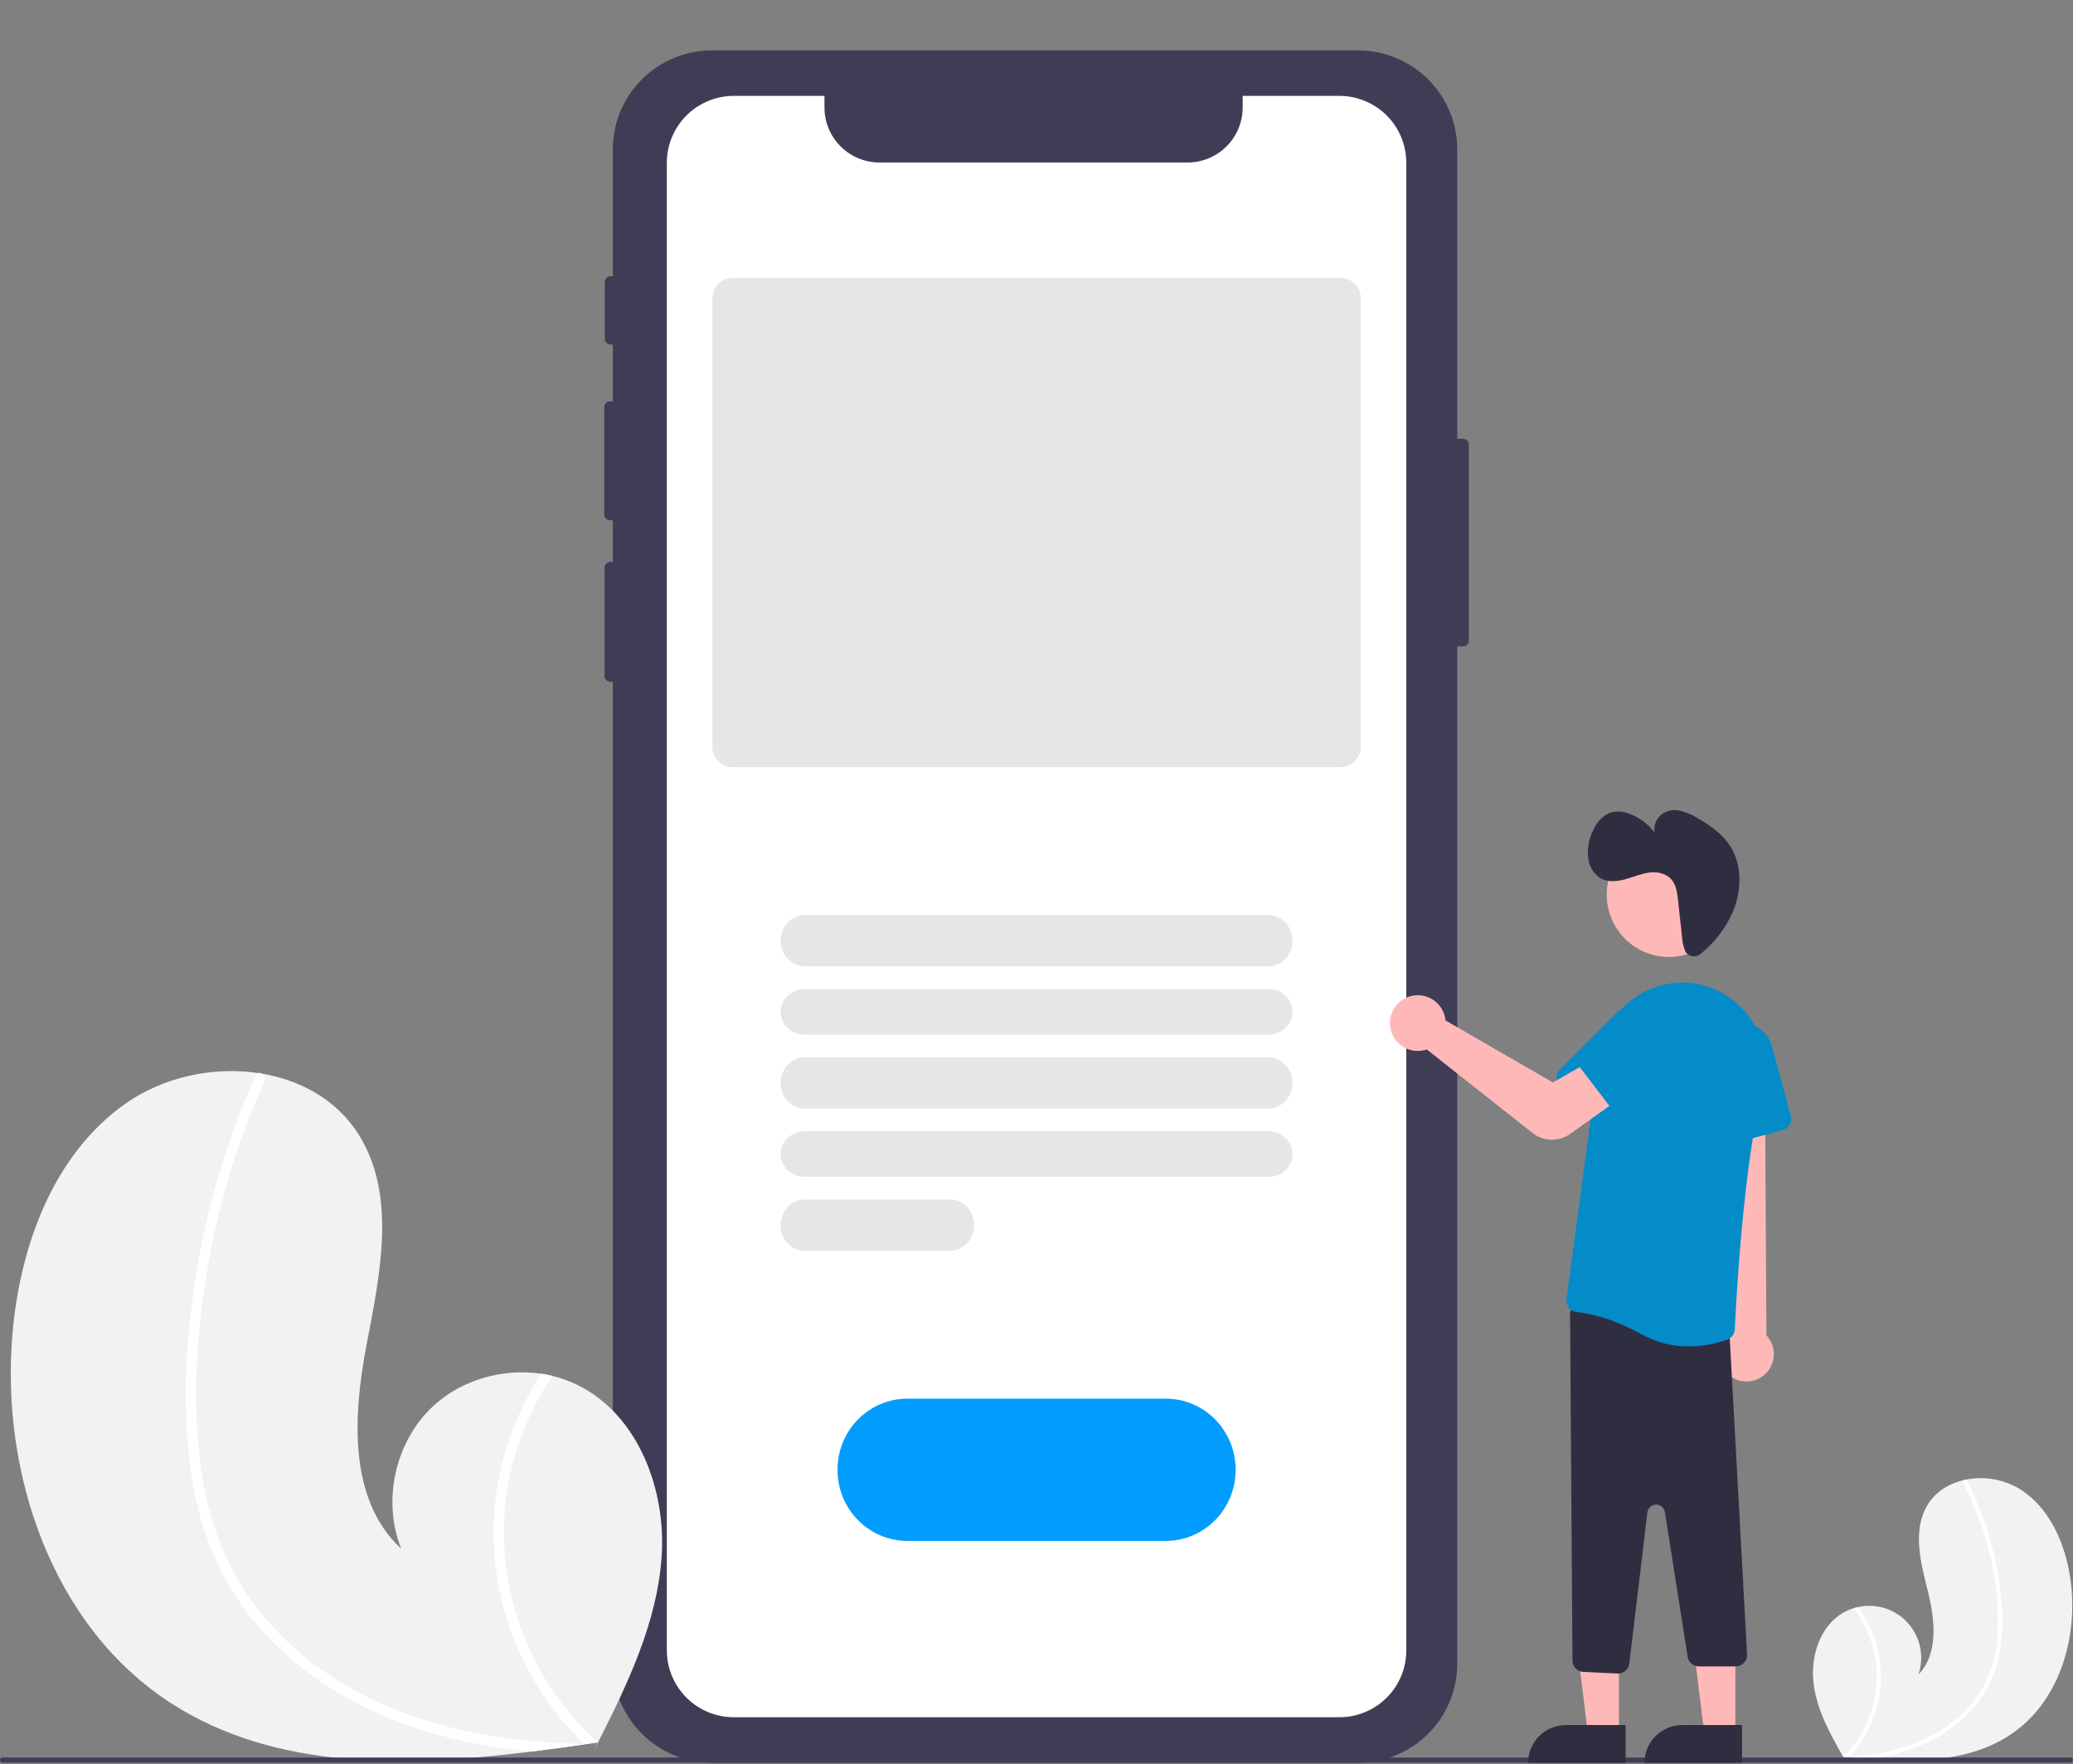 <svg width="939" height="799" viewBox="0 0 939 799" fill="none" xmlns="http://www.w3.org/2000/svg">
<rect x="0" y="0" width="939" height="799" fill="#808080" stroke="none"/>
<path d="M662.706 198.729H660.089V67.655C660.089 55.761 655.353 44.355 646.923 35.944C638.492 27.534 627.058 22.81 615.136 22.81H322.532C310.61 22.81 299.176 27.534 290.745 35.944C282.315 44.355 277.579 55.761 277.579 67.655V125.083H276.587C275.887 125.083 275.216 125.361 274.72 125.855C274.225 126.349 273.947 127.019 273.947 127.717V153.401C273.947 154.099 274.225 154.769 274.72 155.263C275.216 155.757 275.887 156.035 276.587 156.035H277.579V181.741H276.357C276.01 181.741 275.667 181.809 275.346 181.942C275.026 182.074 274.735 182.268 274.49 182.513C274.245 182.757 274.05 183.048 273.917 183.367C273.785 183.687 273.717 184.029 273.717 184.375V232.982C273.717 233.68 273.995 234.35 274.49 234.844C274.985 235.338 275.657 235.615 276.357 235.615H277.579V254.467H276.472C276.125 254.467 275.782 254.535 275.462 254.667C275.141 254.8 274.85 254.994 274.605 255.238C274.36 255.483 274.166 255.773 274.033 256.093C273.9 256.412 273.832 256.755 273.832 257.1V306.167C273.832 306.866 274.11 307.536 274.605 308.03C275.1 308.524 275.772 308.801 276.472 308.801H277.579V753.494C277.579 765.388 282.315 776.795 290.745 785.205C299.176 793.615 310.61 798.34 322.532 798.34H615.136C627.058 798.34 638.492 793.615 646.923 785.205C655.353 776.795 660.089 765.388 660.089 753.494V292.734H662.706C663.407 292.734 664.078 292.456 664.573 291.962C665.068 291.468 665.347 290.798 665.347 290.1V201.363C665.347 200.664 665.068 199.995 664.573 199.501C664.078 199.007 663.407 198.729 662.706 198.729Z" fill="#3F3D56"/>
<path d="M606.665 43.422H562.893V48.672C562.893 55.284 560.259 61.626 555.572 66.301C550.884 70.977 544.526 73.603 537.897 73.603H398.449C395.168 73.605 391.919 72.962 388.887 71.711C385.855 70.46 383.1 68.625 380.779 66.312C378.458 64 376.616 61.253 375.359 58.23C374.102 55.208 373.454 51.968 373.453 48.695V43.422H332.411C324.361 43.422 316.641 46.611 310.949 52.288C305.257 57.966 302.059 65.666 302.059 73.695V73.695V747.455C302.059 755.484 305.257 763.184 310.949 768.861C316.641 774.538 324.361 777.728 332.411 777.728H606.665C614.712 777.728 622.429 774.54 628.119 768.864C633.809 763.189 637.005 755.492 637.005 747.466V73.695C637.007 69.721 636.224 65.786 634.7 62.113C633.177 58.441 630.943 55.104 628.127 52.293C625.311 49.482 621.967 47.252 618.286 45.73C614.606 44.207 610.661 43.423 606.676 43.422H606.665Z" fill="white"/>
<path d="M528.119 697.856H410.945C402.566 697.856 394.531 694.463 388.607 688.423C382.682 682.383 379.354 674.192 379.354 665.65C379.354 657.108 382.682 648.916 388.607 642.877C394.531 636.837 402.566 633.443 410.945 633.443H528.119C536.497 633.443 544.532 636.837 550.457 642.877C556.381 648.916 559.71 657.108 559.71 665.65C559.71 674.192 556.381 682.383 550.457 688.423C544.532 694.463 536.497 697.856 528.119 697.856V697.856Z" fill="#009DFF"/>
<path d="M574.515 437.628H364.549C361.642 437.628 358.854 436.407 356.799 434.232C354.744 432.058 353.589 429.109 353.589 426.034C353.589 422.959 354.744 420.01 356.799 417.835C358.854 415.661 361.642 414.44 364.549 414.44H574.515C577.422 414.44 580.21 415.661 582.265 417.835C584.32 420.01 585.475 422.959 585.475 426.034C585.475 429.109 584.32 432.058 582.265 434.232C580.21 436.407 577.422 437.628 574.515 437.628V437.628Z" fill="#E6E6E6"/>
<path d="M574.515 468.547H364.549C361.642 468.547 358.854 467.461 356.799 465.528C354.744 463.595 353.589 460.974 353.589 458.24C353.589 455.507 354.744 452.886 356.799 450.953C358.854 449.02 361.642 447.934 364.549 447.934H574.515C577.422 447.934 580.21 449.02 582.265 450.953C584.32 452.886 585.475 455.507 585.475 458.24C585.475 460.974 584.32 463.595 582.265 465.528C580.21 467.461 577.422 468.547 574.515 468.547V468.547Z" fill="#E6E6E6"/>
<path d="M574.515 502.041H364.549C361.642 502.041 358.854 500.82 356.799 498.645C354.744 496.471 353.589 493.522 353.589 490.447C353.589 487.372 354.744 484.423 356.799 482.249C358.854 480.074 361.642 478.853 364.549 478.853H574.515C577.422 478.853 580.21 480.074 582.265 482.249C584.32 484.423 585.475 487.372 585.475 490.447C585.475 493.522 584.32 496.471 582.265 498.645C580.21 500.82 577.422 502.041 574.515 502.041V502.041Z" fill="#E6E6E6"/>
<path d="M574.515 532.959H364.549C361.642 532.959 358.854 531.873 356.799 529.941C354.744 528.008 353.589 525.387 353.589 522.653C353.589 519.92 354.744 517.298 356.799 515.366C358.854 513.433 361.642 512.347 364.549 512.347H574.515C577.422 512.347 580.21 513.433 582.265 515.366C584.32 517.298 585.475 519.92 585.475 522.653C585.475 525.387 584.32 528.008 582.265 529.941C580.21 531.873 577.422 532.959 574.515 532.959V532.959Z" fill="#E6E6E6"/>
<path d="M430.382 566.454H364.397C361.53 566.454 358.781 565.232 356.754 563.058C354.728 560.884 353.589 557.935 353.589 554.86C353.589 551.785 354.728 548.836 356.754 546.661C358.781 544.487 361.53 543.265 364.397 543.265H430.382C433.249 543.265 435.998 544.487 438.025 546.661C440.052 548.836 441.19 551.785 441.19 554.86C441.19 557.935 440.052 560.884 438.025 563.058C435.998 565.232 433.249 566.454 430.382 566.454H430.382Z" fill="#E6E6E6"/>
<path d="M607.212 347.45H331.852C329.418 347.448 327.084 346.484 325.363 344.772C323.642 343.06 322.673 340.738 322.671 338.317V135.004C322.673 132.582 323.642 130.26 325.363 128.548C327.084 126.836 329.418 125.873 331.852 125.87H607.212C609.646 125.873 611.98 126.836 613.701 128.548C615.422 130.261 616.39 132.582 616.393 135.004V338.317C616.39 340.738 615.422 343.06 613.701 344.772C611.98 346.484 609.646 347.448 607.212 347.45V347.45Z" fill="#E6E6E6"/>
<g clip-path="url(#clip0)">
<path d="M77.679 771.498C125.032 801.899 184.189 800.356 241.066 793.232C249.008 792.238 256.889 791.15 264.693 790.013C264.74 789.998 264.802 789.999 264.85 789.984C265.225 789.928 265.6 789.872 265.96 789.831C267.571 789.592 269.182 789.353 270.777 789.114L270.437 789.858L269.37 792.167C269.756 791.392 270.144 790.634 270.53 789.859C270.644 789.627 270.773 789.395 270.885 789.162C284.286 762.6 297.515 735.099 299.67 705.479C301.89 674.736 289.154 640.749 261.495 627.193C257.868 625.42 254.055 624.059 250.126 623.133C248.494 622.732 246.845 622.423 245.181 622.162C227.764 619.58 209.112 624.833 196.152 636.864C179.01 652.807 173.016 679.631 181.724 701.371C157.7 679.239 159.902 641.109 166.045 609.009C172.203 576.91 179.825 541.149 162.289 513.564C152.539 498.209 136.367 489.23 118.599 486.221C118.054 486.134 117.51 486.047 116.965 485.975C96.342 482.919 73.78 487.796 56.652 499.945C24.229 522.931 9.155 564.004 5.681 603.628C0.08 667.39 23.841 736.929 77.679 771.498Z" fill="#F2F2F2"/>
<path d="M86.922 669.269C88.998 683.155 93.086 696.663 99.058 709.368C104.535 720.6 111.659 730.95 120.195 740.073C137.641 758.912 160.102 772.57 184.16 781.179C202.546 787.581 221.666 791.63 241.066 793.232C249.008 792.238 256.889 791.15 264.693 790.013C264.74 789.998 264.802 789.999 264.85 789.984C265.225 789.928 265.6 789.872 265.96 789.831C267.571 789.592 269.182 789.353 270.777 789.114L270.437 789.858L269.37 792.167C269.756 791.392 270.144 790.633 270.53 789.859C270.644 789.627 270.773 789.395 270.885 789.162C255.671 775.545 243.939 758.476 236.673 739.386C229.407 720.296 226.818 699.741 229.123 679.444C231.594 659.279 238.79 639.985 250.126 623.133C248.494 622.731 246.845 622.423 245.181 622.162C240.883 628.762 237.177 635.73 234.105 642.984C223.076 668.857 220.663 697.597 227.222 724.949C233.284 749.695 246.273 772.195 264.665 789.81C263.137 789.784 261.592 789.743 260.08 789.687C231.45 788.811 202.676 784.216 176.149 773.052C153.743 763.642 133.167 749.156 117.813 730.196C100.992 709.431 92.69 683.809 90.08 657.453C87.297 629.235 89.411 600.255 94.376 572.399C99.439 543.843 107.975 516.015 119.793 489.535C120.057 488.935 120.08 488.256 119.858 487.639C119.635 487.022 119.185 486.514 118.599 486.221C118.108 485.926 117.52 485.838 116.965 485.975C116.694 486.063 116.446 486.21 116.241 486.407C116.035 486.604 115.876 486.844 115.776 487.111C114.318 490.382 112.891 493.654 111.527 496.958C100.163 524.477 92.259 553.303 87.996 582.773C83.848 611.204 82.412 640.789 86.922 669.269Z" fill="white"/>
<path d="M912.444 784.376C894.016 797.664 870.134 798.331 847.049 796.698C843.826 796.471 840.625 796.204 837.454 795.916C837.435 795.911 837.41 795.912 837.39 795.907C837.238 795.893 837.085 795.878 836.94 795.87C836.285 795.808 835.63 795.747 834.982 795.685L835.135 795.978L835.616 796.886C835.443 796.582 835.27 796.284 835.098 795.981C835.047 795.89 834.99 795.799 834.939 795.707C828.959 785.291 823.028 774.493 821.515 762.599C819.951 750.253 824.346 736.274 835.202 730.206C836.625 729.413 838.133 728.781 839.697 728.322C840.346 728.124 841.004 727.964 841.669 727.823C845.741 726.918 849.979 727.115 853.949 728.393C857.919 729.671 861.478 731.985 864.258 735.096C867.039 738.207 868.941 742.003 869.77 746.094C870.599 750.185 870.324 754.423 868.974 758.372C878.178 748.926 876.461 733.603 873.286 720.796C870.105 707.989 866.255 693.739 872.724 682.236C876.321 675.833 882.645 671.861 889.743 670.261C889.96 670.214 890.178 670.167 890.396 670.126C898.852 668.412 907.644 669.953 915.014 674.444C928.585 683.003 935.556 699.233 937.818 715.131C941.463 740.715 933.397 769.267 912.444 784.376Z" fill="#F2F2F2"/>
<path d="M906.495 743.365C905.96 749.008 904.606 754.543 902.475 759.794C900.511 764.442 897.864 768.77 894.622 772.634C887.881 780.531 879.344 786.692 869.729 790.599C862.456 793.58 854.836 795.63 847.05 796.698C843.826 796.471 840.626 796.204 837.455 795.915C837.436 795.91 837.411 795.912 837.391 795.907C837.239 795.893 837.086 795.878 836.94 795.87C836.286 795.808 835.631 795.747 834.982 795.685L835.136 795.978L835.616 796.886C835.444 796.582 835.271 796.284 835.098 795.981C835.047 795.889 834.99 795.799 834.94 795.707C840.777 789.886 845.135 782.749 847.649 774.895C850.164 767.041 850.76 758.698 849.389 750.565C847.955 742.49 844.634 734.868 839.697 728.322C840.346 728.124 841.005 727.964 841.67 727.822C843.546 730.39 845.192 733.118 846.588 735.975C851.597 746.165 853.195 757.699 851.146 768.869C849.24 778.977 844.493 788.331 837.462 795.833C838.077 795.789 838.699 795.739 839.307 795.684C850.83 794.707 862.33 792.227 872.782 787.148C881.716 782.912 889.472 776.542 895.367 768.6C901.697 759.862 904.486 749.352 904.965 738.67C905.334 727.161 904.129 715.656 901.383 704.475C898.721 693.073 894.674 682.041 889.334 671.623C889.214 671.387 889.19 671.113 889.267 670.86C889.343 670.606 889.513 670.392 889.743 670.261C889.935 670.131 890.17 670.083 890.397 670.126C890.508 670.155 890.611 670.209 890.698 670.284C890.785 670.359 890.854 670.453 890.901 670.558C891.559 671.845 892.206 673.133 892.828 674.435C898.008 685.282 901.821 696.73 904.181 708.518C906.471 719.889 907.694 731.785 906.495 743.365Z" fill="white"/>
<path d="M937.853 798.256H1.147C0.842 798.256 0.551 798.135 0.336 797.92C0.121 797.705 0 797.413 0 797.109C0 796.804 0.121 796.513 0.336 796.297C0.551 796.082 0.842 795.961 1.147 795.961H937.853C938.158 795.961 938.449 796.082 938.664 796.297C938.879 796.513 939 796.804 939 797.109C939 797.413 938.879 797.705 938.664 797.92C938.449 798.135 938.158 798.256 937.853 798.256Z" fill="#3F3D56"/>
<path d="M733.329 785.276L719.274 785.275L712.586 731.009L733.333 731.01L733.329 785.276Z" fill="#FFB8B8"/>
<path d="M709.233 781.255H736.341V798.339H692.165C692.165 796.096 692.606 793.874 693.464 791.801C694.322 789.729 695.579 787.845 697.164 786.259C698.749 784.673 700.63 783.414 702.701 782.556C704.772 781.697 706.991 781.255 709.233 781.255V781.255Z" fill="#2F2E41"/>
<path d="M786.069 785.276L772.014 785.275L765.326 731.009L786.073 731.01L786.069 785.276Z" fill="#FFB8B8"/>
<path d="M761.973 781.255H789.081V798.339H744.905C744.905 796.096 745.346 793.874 746.204 791.801C747.062 789.729 748.319 787.845 749.904 786.259C751.489 784.673 753.371 783.414 755.441 782.556C757.512 781.697 759.732 781.255 761.973 781.255V781.255Z" fill="#2F2E41"/>
<path d="M784.353 623.654C782.838 622.679 781.556 621.384 780.596 619.859C779.636 618.334 779.021 616.618 778.796 614.83C778.571 613.041 778.74 611.226 779.291 609.51C779.843 607.794 780.763 606.221 781.988 604.9L772.733 473.437L799.393 476.025L800.125 604.766C802.206 606.973 803.406 609.867 803.497 612.9C803.588 615.933 802.565 618.894 800.621 621.223C798.677 623.551 795.947 625.084 792.948 625.533C789.95 625.981 786.892 625.312 784.353 623.654H784.353Z" fill="#FFB8B8"/>
<path d="M732.666 757.938L717.192 757.199C715.874 757.137 714.63 756.571 713.716 755.618C712.802 754.665 712.287 753.398 712.278 752.078L711.198 595.37C711.193 594.626 711.349 593.89 711.654 593.211C711.959 592.533 712.408 591.929 712.968 591.44C713.528 590.952 714.187 590.59 714.9 590.38C715.613 590.169 716.363 590.116 717.099 590.222L779.003 599.217C780.226 599.388 781.347 599.996 782.158 600.928C782.97 601.859 783.419 603.053 783.421 604.289L791.383 749.495C791.388 750.177 791.259 750.853 791.002 751.484C790.745 752.115 790.366 752.689 789.886 753.172C789.406 753.656 788.836 754.04 788.207 754.302C787.579 754.564 786.905 754.699 786.224 754.699H769.542C768.311 754.704 767.12 754.266 766.184 753.466C765.249 752.665 764.632 751.555 764.445 750.337L754.153 684.849C754.003 683.89 753.511 683.019 752.769 682.395C752.027 681.772 751.084 681.438 750.115 681.456C749.146 681.474 748.216 681.842 747.498 682.493C746.779 683.143 746.32 684.032 746.205 684.995L738.034 753.393C737.88 754.646 737.275 755.8 736.332 756.638C735.388 757.476 734.172 757.94 732.911 757.944C732.829 757.944 732.748 757.942 732.666 757.938Z" fill="#2F2E41"/>
<path d="M743.559 604.296C729.916 596.709 719.256 594.715 714.116 594.202C713.433 594.136 712.771 593.932 712.169 593.602C711.567 593.272 711.039 592.823 710.616 592.282C710.183 591.738 709.865 591.111 709.682 590.44C709.498 589.769 709.453 589.068 709.548 588.379L724.381 478.154C725.235 471.706 727.723 465.584 731.609 460.37C735.495 455.156 740.65 451.024 746.582 448.367C752.324 445.725 758.646 444.597 764.947 445.092C771.247 445.586 777.317 447.686 782.577 451.191C783.086 451.53 783.584 451.875 784.074 452.228C790.132 456.671 794.741 462.809 797.319 469.87C799.897 476.93 800.33 484.597 798.562 491.903C789.466 529.147 786.341 590.206 785.807 602.068C785.765 603.079 785.425 604.055 784.83 604.873C784.234 605.691 783.41 606.314 782.462 606.664C776.865 608.7 770.96 609.752 765.005 609.775C757.505 609.82 750.12 607.934 743.559 604.296V604.296Z" fill="#048CC9"/>
<path d="M778.768 517.61C778.144 517.161 777.628 516.577 777.259 515.902C776.89 515.226 776.678 514.476 776.637 513.708L774.683 478.275C774.49 474.765 775.602 471.307 777.805 468.569C780.008 465.83 783.146 464.005 786.614 463.446C790.081 462.886 793.633 463.631 796.585 465.537C799.536 467.443 801.678 470.376 802.597 473.769L811.178 505.448C811.535 506.769 811.353 508.179 810.673 509.366C809.992 510.554 808.869 511.423 807.549 511.783L783.139 518.407C782.397 518.61 781.619 518.644 780.863 518.506C780.106 518.368 779.391 518.062 778.768 517.61Z" fill="#048CC9"/>
<path d="M755.966 433.401C771.518 433.401 784.126 420.782 784.126 405.215C784.126 389.649 771.518 377.03 755.966 377.03C740.414 377.03 727.806 389.649 727.806 405.215C727.806 420.782 740.414 433.401 755.966 433.401Z" fill="#FFB8B8"/>
<path d="M705.207 488.494C705.125 487.728 705.215 486.954 705.472 486.229C705.728 485.503 706.144 484.845 706.689 484.301L731.756 459.206C734.24 456.72 737.555 455.242 741.063 455.057C744.57 454.873 748.022 455.995 750.752 458.207C753.482 460.419 755.298 463.565 755.848 467.037C756.398 470.509 755.645 474.062 753.733 477.012L735.881 504.544C735.135 505.692 733.965 506.497 732.627 506.782C731.289 507.067 729.893 506.809 728.745 506.065L707.529 492.284C706.884 491.867 706.34 491.309 705.938 490.653C705.536 489.997 705.286 489.259 705.207 488.494Z" fill="#048CC9"/>
<path d="M763.879 431.577C764.278 432.038 764.765 432.414 765.312 432.683C765.859 432.952 766.454 433.109 767.062 433.144C767.67 433.179 768.279 433.091 768.853 432.887C769.427 432.682 769.954 432.364 770.403 431.952C776.682 426.865 781.662 420.355 784.932 412.961C788.593 404.227 789.13 393.569 784.963 385.382C781.441 378.461 775.118 374.056 768.806 370.455C766.387 368.929 763.735 367.807 760.955 367.134C759.551 366.815 758.096 366.794 756.683 367.072C755.271 367.35 753.932 367.921 752.753 368.748C751.502 369.7 750.534 370.975 749.953 372.436C749.371 373.898 749.199 375.49 749.453 377.042C746.566 373.235 742.674 370.311 738.215 368.6C735.479 367.421 732.423 367.216 729.555 368.019C725.501 369.373 722.5 373.47 720.831 377.872C719.481 381.242 718.986 384.895 719.391 388.503C719.568 390.226 720.093 391.895 720.935 393.408C721.776 394.922 722.916 396.248 724.286 397.306C727.592 399.59 731.852 399.358 735.697 398.347C739.543 397.337 743.275 395.623 747.187 395.145C751.099 394.668 755.435 395.703 757.766 399.196C759.408 401.656 759.795 404.896 760.13 407.984L761.872 424.049C761.995 426.347 762.49 428.61 763.337 430.75C763.48 431.049 763.663 431.327 763.879 431.577V431.577Z" fill="#2F2E41"/>
<path d="M702.991 516.155C699.799 516.162 696.697 515.092 694.187 513.118L646.277 475.286C645.887 475.424 645.49 475.541 645.088 475.637C643.362 476.042 641.569 476.078 639.827 475.743C638.085 475.409 636.433 474.711 634.979 473.696C633.514 472.68 632.283 471.363 631.369 469.832C630.454 468.302 629.876 466.593 629.675 464.821C629.299 461.62 630.161 458.395 632.084 455.809C634.008 453.224 636.847 451.472 640.019 450.914C643.191 450.357 646.456 451.035 649.145 452.809C651.834 454.584 653.743 457.321 654.48 460.46C654.605 461.008 654.693 461.565 654.742 462.126L703.448 490.25L715.569 483.265L728.996 500.86L711.231 513.533C708.824 515.244 705.944 516.16 702.991 516.155V516.155Z" fill="#FFB8B8"/>
</g>
<defs>
<clipPath id="clip0">
<rect width="939" height="798.34" fill="white"/>
</clipPath>
</defs>
</svg>
